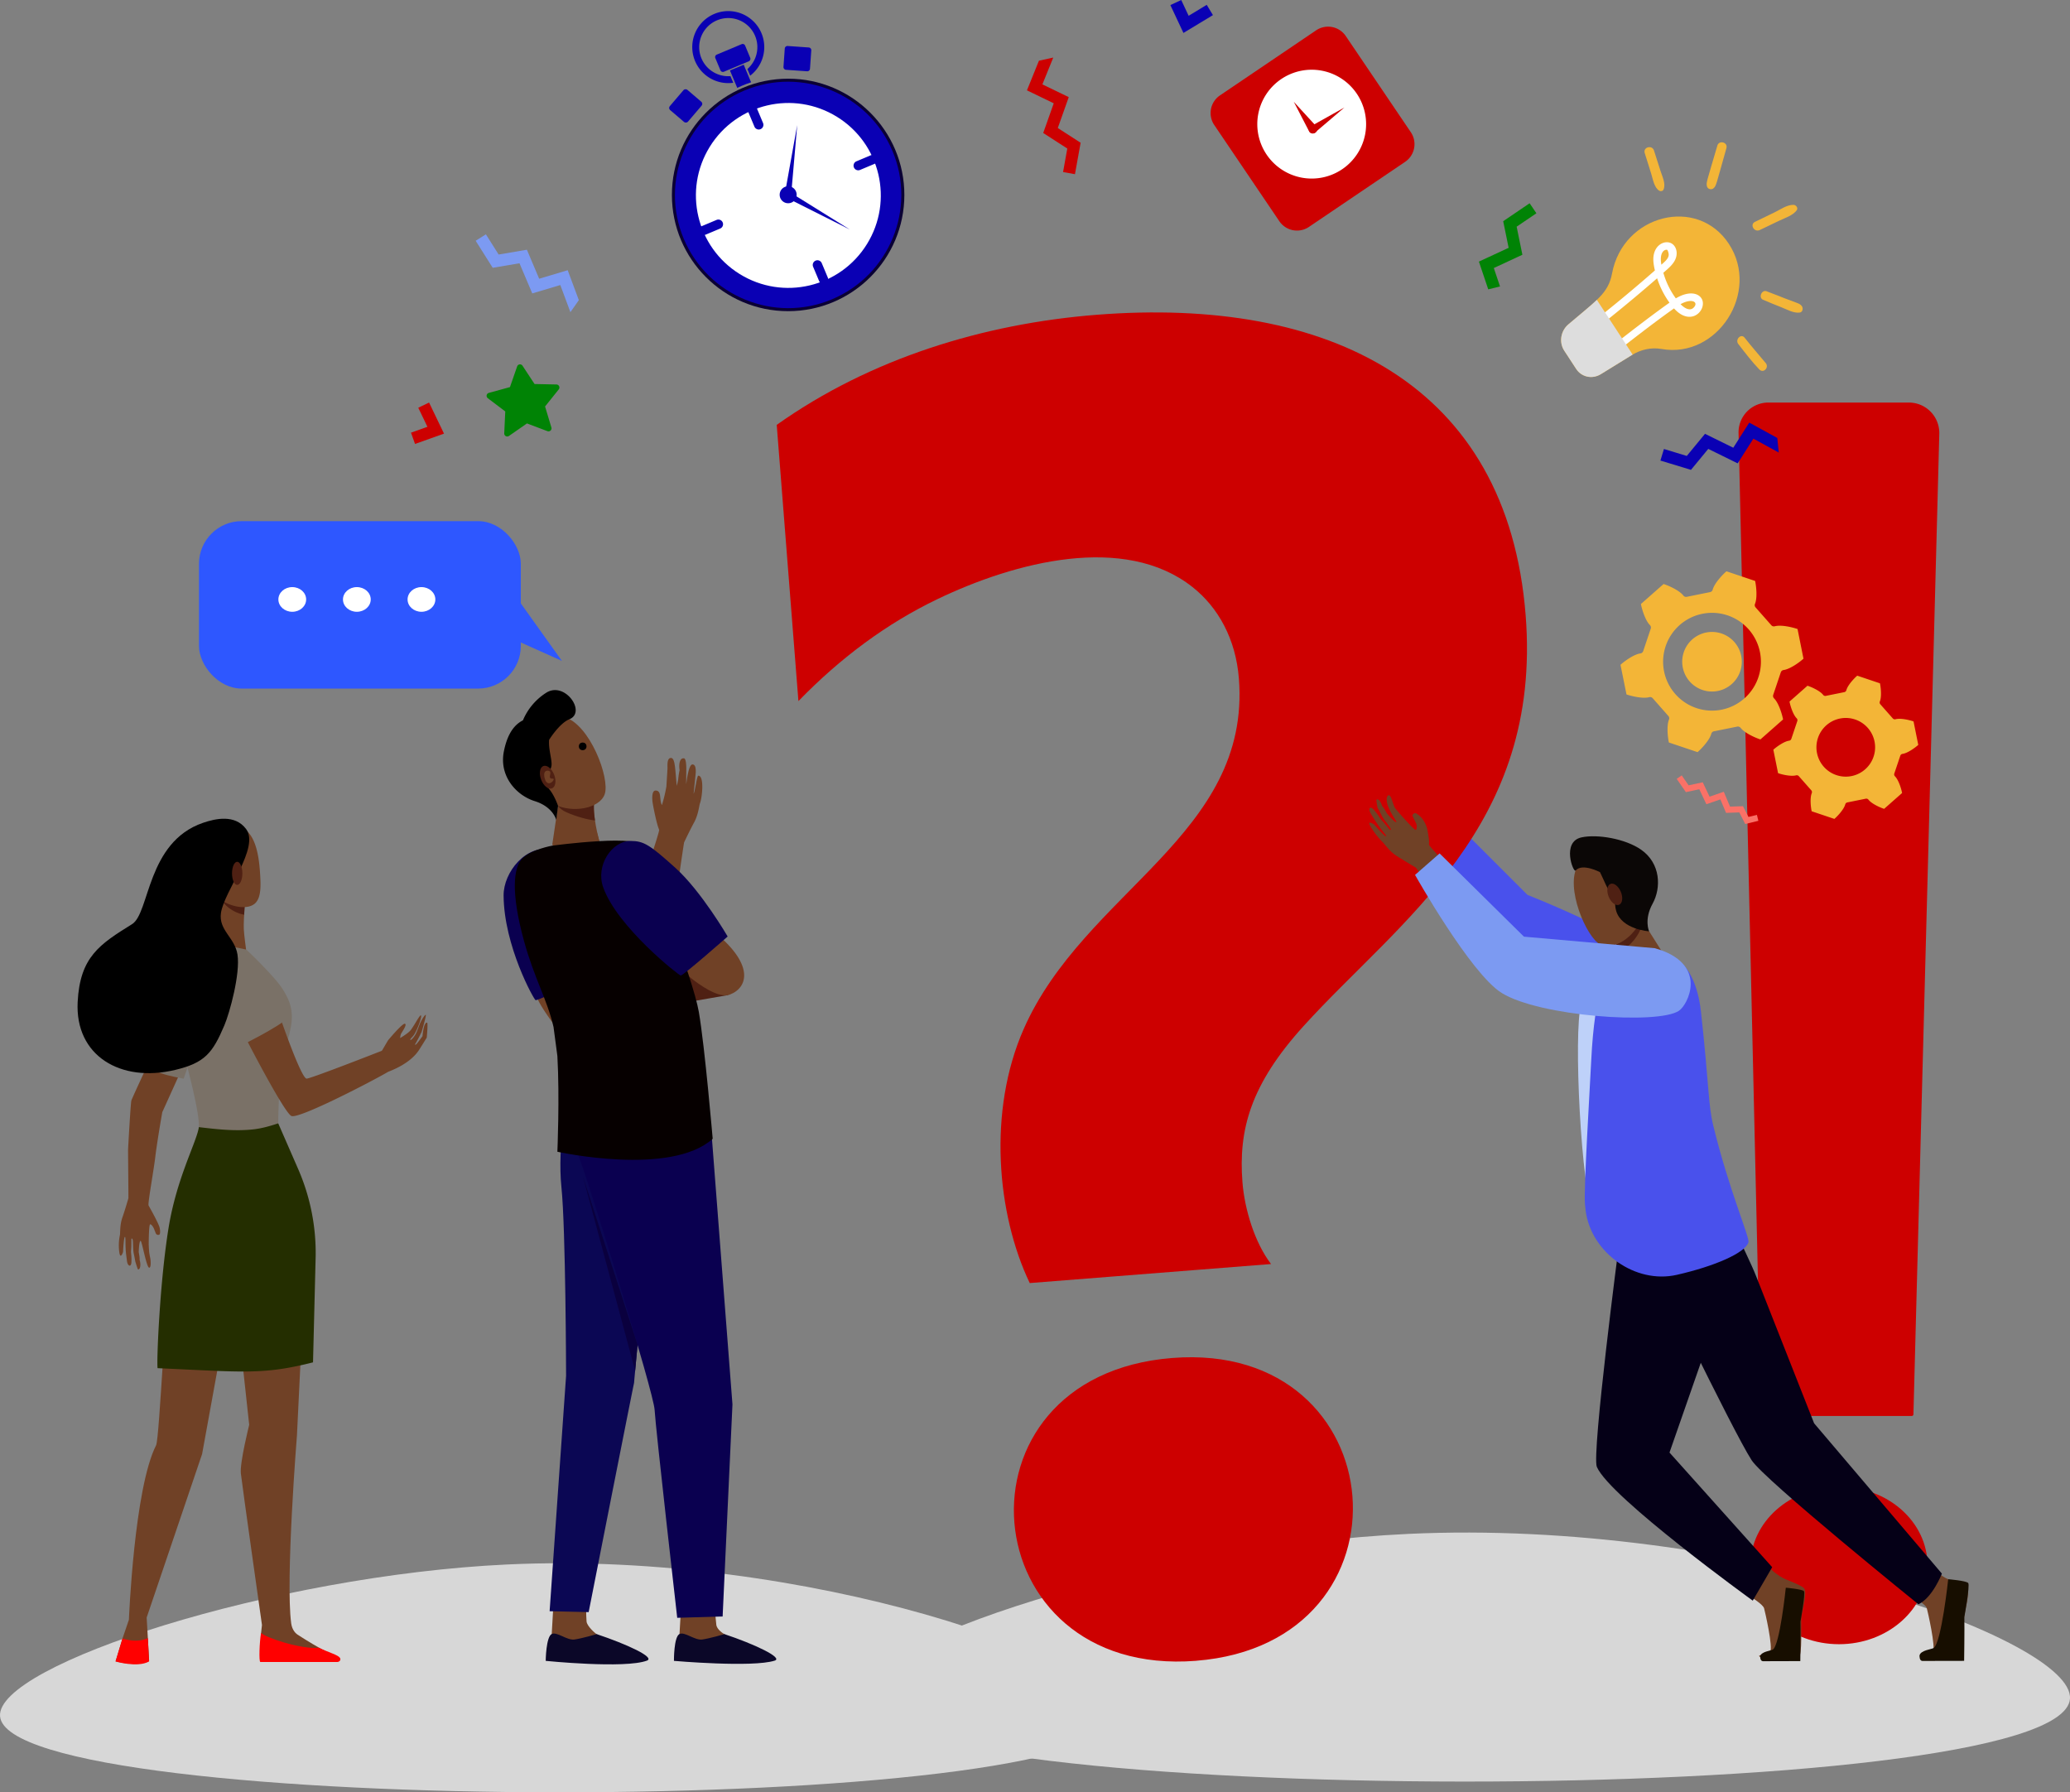 <svg xmlns="http://www.w3.org/2000/svg" viewBox="0 0 2438.86 2111.46"><rect x="0" y="0" width="2438.86" height="2111.46" fill="#808080" stroke="none"/><defs><style>.cls-1{fill:#d7d7d7;}.cls-2{fill:#cd0000;}.cls-3{fill:#704126;}.cls-4{fill:#0a0034;}.cls-5{fill:#0a00b4;}.cls-6{fill:#fff;}.cls-7{fill:#008305;}.cls-8{fill:#7c9af2;}.cls-9{fill:#fa7167;}.cls-10{fill:#f3b537;}.cls-11{fill:#ddd;}.cls-12{fill:#7a7167;}.cls-13{fill:#4f2013;}.cls-14{fill:#f7a491;}.cls-15{fill:red;}.cls-16{fill:#f47458;}.cls-17{fill:#242e00;}.cls-18{fill:#4951ec;}.cls-19{fill:#bed1f9;}.cls-20{fill:#0b0706;}.cls-21{fill:#170e00;}.cls-22{fill:#050017;}.cls-23{fill:#2e57ff;}.cls-24{fill:#0a0050;}.cls-25{fill:#0b0728;}.cls-26{fill:#0b0754;}.cls-27{fill:#060000;}.cls-28{fill:#0a003e;}</style></defs><title>faq</title><g id="Layer_1" data-name="Layer 1"><path class="cls-1" d="M1022.2,2028.29c-5.37-65.8,349.89-180.34,649.46-194.39,383.71-18,785,123.79,779.35,194.39C2440.62,2158.72,1032.75,2157.6,1022.2,2028.29Z" transform="translate(-12.2 -26.9)"/><path class="cls-2" d="M2264.62,1695H2089.05a2,2,0,0,1-2-1.93L2060.55,537.07a35.12,35.12,0,0,1,35.12-35.94h165.54A35.87,35.87,0,0,1,2297.07,538L2266.59,1693A2,2,0,0,1,2264.62,1695Z" transform="translate(-12.2 -26.9)"/><ellipse class="cls-2" cx="2166.68" cy="1844.22" rx="104.31" ry="92.75"/><path class="cls-3" d="M2076.21,1908.84s13.29,8.55,14.38,12.49,10.83,46.55,7.18,51.49-17,2.55-11.81,6.14c3.92,2.72,29.18,4.8,45.33.44,4.71-1.27,2.56-41.1,3.25-47.17,1-8.81,7.11-28.81,3.4-34-1.8-2.54-12.17-7-21.49-10.65-9.81-3.82-20.7-14.64-20.7-14.64Z" transform="translate(-12.2 -26.9)"/><circle class="cls-4" cx="928.57" cy="229.64" r="136.94"/><path class="cls-5" d="M992.33,379.55C924.5,408,846.19,375.92,817.76,308.09S821.39,162,889.22,133.53s146.13,3.63,174.56,71.45S1060.15,351.12,992.33,379.55Z" transform="translate(-12.2 -26.9)"/><circle class="cls-6" cx="941.02" cy="257.12" r="108.91" transform="translate(214.79 894.89) rotate(-58.23)"/><path class="cls-6" d="M980.7,351.81A103.24,103.24,0,1,1,1036,216.69,103.35,103.35,0,0,1,980.7,351.81Z" transform="translate(-12.2 -26.9)"/><path class="cls-5" d="M856.27,286.05l-17,7.15a5.51,5.51,0,1,0,4.26,10.16l17-7.15a5.51,5.51,0,1,0-4.25-10.16Z" transform="translate(-12.2 -26.9)"/><path class="cls-5" d="M973.2,333.92a5.51,5.51,0,0,0-3,7.21l7.15,17a5.51,5.51,0,0,0,10.16-4.25l-7.15-17.05A5.51,5.51,0,0,0,973.2,333.92Z" transform="translate(-12.2 -26.9)"/><path class="cls-5" d="M1038.12,209.84l-17,7.14a5.51,5.51,0,0,0,4.26,10.16l17.05-7.15a5.5,5.5,0,1,0-4.26-10.15Z" transform="translate(-12.2 -26.9)"/><path class="cls-5" d="M897,152.07a5.5,5.5,0,0,0-3,7.2l7.14,17a5.51,5.51,0,0,0,10.16-4.25l-7.14-17A5.51,5.51,0,0,0,897,152.07Z" transform="translate(-12.2 -26.9)"/><path class="cls-5" d="M935.29,105.7l1.52-21.62a3.23,3.23,0,0,1,3.44-3l24.8,1.74a3.23,3.23,0,0,1,3,3.44l-1.52,21.62a3.22,3.22,0,0,1-3.44,3l-24.8-1.74A3.24,3.24,0,0,1,935.29,105.7Z" transform="translate(-12.2 -26.9)"/><rect class="cls-5" x="804.49" y="137.64" width="31.3" height="28.12" rx="3.22" transform="translate(159.92 649.88) rotate(-49.5)"/><path class="cls-5" d="M865.12,111.4a3.14,3.14,0,0,1-4.11-1.68l-6-14.39a3.14,3.14,0,0,1,1.68-4.1L886,78.92a3.14,3.14,0,0,1,4.1,1.68l6,14.39a3.15,3.15,0,0,1-1.68,4.11Z" transform="translate(-12.2 -26.9)"/><path class="cls-5" d="M872.83,116.59a34.26,34.26,0,1,1,19.95-8.35l3.27,7.81a42.42,42.42,0,1,0-19.95,8.35Z" transform="translate(-12.2 -26.9)"/><path class="cls-5" d="M886.79,127.73q5.13-2.16,10.34-3.87l-8.7-20.76-16.22,6.8,8.59,20.5C882.77,129.47,884.76,128.58,886.79,127.73Z" transform="translate(-12.2 -26.9)"/><path class="cls-5" d="M950.05,252.51a10,10,0,1,1-13.15-5.38A10,10,0,0,1,950.05,252.51Z" transform="translate(-12.2 -26.9)"/><path class="cls-5" d="M951.47,174.28l-7.17,82.53a3.78,3.78,0,0,1-7.53-.65C936.8,255.83,936.16,259.47,951.47,174.28Z" transform="translate(-12.2 -26.9)"/><path class="cls-5" d="M1013.37,297.24l-74-37.18a3.78,3.78,0,1,1,3.39-6.76C943,253.45,939.87,251.52,1013.37,297.24Z" transform="translate(-12.2 -26.9)"/><path class="cls-5" d="M944.57,254.8a4.11,4.11,0,1,1-5.37-2.19A4.12,4.12,0,0,1,944.57,254.8Z" transform="translate(-12.2 -26.9)"/><path class="cls-7" d="M657.23,534.84l-24.17-9.11-21.2,14.74a3.55,3.55,0,0,1-5.57-3.08l1.2-25.79L586.91,496a3.55,3.55,0,0,1,1.21-6.25l24.9-6.83,8.49-24.39a3.55,3.55,0,0,1,6.32-.79L642,479.31l25.82.53a3.56,3.56,0,0,1,2.7,5.77l-16.13,20.16,7.46,24.72A3.54,3.54,0,0,1,657.23,534.84Z" transform="translate(-12.2 -26.9)"/><polygon class="cls-8" points="681.99 353.59 668.85 318.32 635.25 328.37 620.78 294.2 587.49 299.85 572.48 276.05 560.43 283.64 580.51 315.48 612.06 310.13 627.11 345.67 660.16 335.79 672.06 367.75 681.99 353.59"/><polygon class="cls-5" points="2093.98 515.94 2060.98 497.86 2042.14 527.45 2008.84 511.07 1987.35 537.12 1960.43 528.94 1956.29 542.57 1992.3 553.51 2012.66 528.82 2047.3 545.86 2065.83 516.76 2095.74 533.14 2093.98 515.94"/><polygon class="cls-2" points="1224.06 71.54 1209.94 106.42 1241.51 121.69 1229.11 156.67 1257.48 174.99 1252.49 202.68 1266.51 205.2 1273.19 168.17 1246.3 150.81 1259.19 114.43 1228.14 99.41 1240.94 67.8 1224.06 71.54"/><polygon class="cls-9" points="2056.19 970.75 2049.25 957.08 2033.62 957.61 2026.93 941.73 2010.46 947.43 2002.09 929.8 1986.28 933.18 1975.46 917.54 1981.38 913.45 1989.47 925.14 2006.15 921.58 2014.19 938.52 2030.94 932.72 2038.33 950.25 2053.59 949.73 2060.03 962.4 2069.98 959.96 2071.69 966.96 2056.19 970.75"/><polygon class="cls-7" points="1767.31 337.46 1760.01 315.74 1793.67 300.12 1786.91 267.04 1810.19 251.24 1802.19 239.45 1771.05 260.59 1777.46 291.94 1742.44 308.18 1753.43 340.88 1767.31 337.46"/><path class="cls-10" d="M2049.19,314.26C2086.3,371,2035.82,449.71,1969.73,438c-11.88-2.1-24.26.63-34.88,7.18l-36.55,22.53c-10.07,6.21-22.73,3.52-29.08-6.19L1855.16,440c-6.35-9.71-4.26-23.16,4.8-30.92,33.06-28.31,47.12-36.34,51.56-60.08C1924.5,279.61,2012.06,257.53,2049.19,314.26Z" transform="translate(-12.2 -26.9)"/><path class="cls-1" d="M12.26,2048.76c-4.94-60.53,321.87-165.9,597.44-178.82,353-16.55,722.11,113.88,716.94,178.82C1317.09,2168.74,22,2167.71,12.26,2048.76Z" transform="translate(-12.2 -26.9)"/><path class="cls-6" d="M1962,345.47a69.67,69.67,0,0,1-1.73-10c-1.69-19.83,13.64-26.68,21.71-21.57,5.18,3.27,7.27,10.87,4.3,18.06-2.67,6.47-8.46,11.14-14.33,16.27a95.65,95.65,0,0,0,14.7,30.19c18.07-10.89,31-4.93,31.83,4.92.54,6.33-3.52,12.85-9.65,15.52-3.65,1.59-13.12,3.78-24.32-8.62-30.51,21.51-70.32,53.31-70.45,53.41l-5-7c.12-.09,39.71-31.68,70.11-53.17a103.94,103.94,0,0,1-14.56-28.75c-34.77,30.35-65.41,54.35-66.48,55.22l-5-7.05C1895.28,401.07,1925,378,1962,345.47Zm14.66-24.16c-2.69-1-9.85,1.94-7,17.41C1977.76,331.65,1980.21,328.56,1976.68,321.31Zm15.56,63.92c4.44,4.62,11.16,8.79,15.68,3.8C2013.71,382.63,2005.43,377.83,1992.24,385.23Z" transform="translate(-12.2 -26.9)"/><path class="cls-11" d="M1935.78,444.65c-.31.19-.63.34-.93.53l-36.55,22.53c-10.07,6.21-22.73,3.52-29.08-6.19L1855.16,440c-6.35-9.71-4.26-23.16,4.8-30.92,14.7-12.59,25.64-21.17,33.66-28.9Z" transform="translate(-12.2 -26.9)"/><path class="cls-3" d="M189.46,1510.31s-1.18-5.8-1.43-7.76c-.29-2.3-.61-9.26-.61-9.26s0-24.28,1.78-24.14,4.13,4.31,4.65,5.81,1.29,3.2,1.81,4.7a3.09,3.09,0,0,0,4,1.82c1.91-.52,1.11-7,.39-9.12-2.24-6.75-11.87-23.59-12.81-25.42-1.12-2.16,6.63-44.28,8.13-58.92h0c3.18-23.9,7.64-48.3,8-50.83l42.55-94-28.4-29S168.82,1317.85,167,1323.31c-.88,2.61-4,58.55-3.93,58.56.22,27.64.48,52,.4,56.68,0,0-4,13.94-7.09,22.66s-2.4,18-2.89,20.56a59.56,59.56,0,0,0-.75,20.21c1.28,9.51,4.45-.14,4.45-.14s.82-18.07,2.24-17.78c1.1.22.07,10.07,1.37,20.61.34,2.71.68,5.38,1,7.83.88,6.43,5.11,7.69,5.27.8a64.52,64.52,0,0,0-.35-9.36c-.44-3.11.16-6.12.19-8.79.06-5.31,0-9.19.25-9.07s1-.9,1.49,2c.54,3.44.05,11,1.23,16,.67,2.83,1.71,8.84,1.71,8.84s2.76,9.55,3.34,9.52c3.16-.13,3.15-7.55,1.73-11.27.33-2.85-1-9.14-1-9.14s.31-13.33,2.2-13.33c1.57,0,7,32,10.2,31.62C190.67,1520,189.46,1510.31,189.46,1510.31Z" transform="translate(-12.2 -26.9)"/><path class="cls-12" d="M228.61,1297.62s-17.65-3-27-6.54c-12.49-4.65-20.71-8.72-20.71-8.72s13.71-58.69,30.82-94.32c7.07-14.73,14.23-21.84,24.2-23.54.06,0,21,13.8,20.19,47.08C255.9,1219.39,228.61,1297.62,228.61,1297.62Z" transform="translate(-12.2 -26.9)"/><path class="cls-3" d="M282.91,1494.85l22.89,210.56s-11.18,44.53-9.84,57.18,24.88,178.61,24.88,178.61l-1,9.31,0,27.49h87.34s-18.54-8.55-44.47-25.45c-1.92-1.24-6.33-5.23-7.41-13.17-6.92-51.15,6.78-221.77,6.78-221.77l10.79-222.08Z" transform="translate(-12.2 -26.9)"/><path class="cls-3" d="M212.73,1539.14c-4.93,1.28-12.53,182.34-16.61,190.36-25.9,50.87-32.05,205.54-32.05,205.54l-7.52,22-8.06,27s25.86,7.08,39.42-.62l-1.51-26.63L185,1932.47l65.33-192.69,35.75-196.55Z" transform="translate(-12.2 -26.9)"/><path class="cls-12" d="M342.66,1188.42c-10.53-14.83-54-57.79-58.85-57.7-14.08.26-60.3.27-69.34,5l.06,10.11a544.2,544.2,0,0,0,17.39,134.05c7.93,30.52,15.44,63.1,14.52,74.8l.22.22c26.74,26.58,68.92,24.49,93.38-4.63h0s-.11-32.43,3.66-62C349.6,1241.91,368.84,1225.25,342.66,1188.42Z" transform="translate(-12.2 -26.9)"/><path class="cls-3" d="M269.64,1084.69s1.22,30.17-1.41,41.61-6.14,12.3,16.45,15.78c8.88,1.37,17.44,3.41,17.44,3.41s-2.32-16.8-2.67-23.89c-.58-11.68,2.61-47.74,2.61-47.74Z" transform="translate(-12.2 -26.9)"/><path class="cls-13" d="M286.85,1099.7a39.58,39.58,0,0,0,13,4.75c.77-14.25,2.21-30.59,2.21-30.59l-30.93,10.33A41.18,41.18,0,0,0,286.85,1099.7Z" transform="translate(-12.2 -26.9)"/><path class="cls-3" d="M276.82,1000.19a39.55,39.55,0,0,0-20,18.78c-7.13,14.22-9.79,54.19,18.3,69.83,13.91,7.74,29.95,9.21,37.5,2.4,7.71-7,6.77-22.38,6-35.21C317.05,1030.58,311.46,992.11,276.82,1000.19Z" transform="translate(-12.2 -26.9)"/><path class="cls-14" d="M256.11,1050.37c1.6,6.67-.53,13.11-4.75,14.39s-8.93-3.11-10.53-9.78.53-13.12,4.76-14.39S254.52,1043.7,256.11,1050.37Z" transform="translate(-12.2 -26.9)"/><path class="cls-15" d="M186.4,1956.71c-11.93,5.47-24.69,2.1-29.86.35l-8.28,27.11s26,7.71,39.6,0Z" transform="translate(-12.2 -26.9)"/><path class="cls-16" d="M197.73,1646.67s0,0,0,0Z" transform="translate(-12.2 -26.9)"/><path class="cls-15" d="M318.92,1984.82h90.79c3.36-.31,4.18-3.13,3-4.88-2.39-3.58-13-6.21-24.89-11.92-20.88,2.26-64.7-12.58-68-17.57C317.93,1960.44,317.05,1984.4,318.92,1984.82Z" transform="translate(-12.2 -26.9)"/><path class="cls-3" d="M501.28,1257c1.76-2.44,7.65-14.4,7.65-14.4s6.1-20.49,4.84-20.22c-.76.16-3.27,3.06-6.25,9.26-1.82,3.79-3.81,10.42-5.7,13.7-3.3,5.75-7,8.15-6.08,5.93.66-1.62,2.93-3,4.92-6.4,4.85-8.38,9.14-22.09,7.28-21.82-1.65.25-6.34,9.7-11.53,17-2.27,3.21-8.7,7.22-12.74,9.76a17.2,17.2,0,0,1,.82-4.49c.51-1.61,7.72-11.17,4.9-12.38s-20,19.51-20,19.51l-7.05,12-.63.46h0s-85.63,33.58-88.5,32.67c-6.74-2.14-29.75-68.84-29.75-68.84l-47.91,8.64c-.69-.37,50.37,99.28,59.89,104.17,8.36,4.29,97.37-42.08,114.09-52,23-8.86,32-19.4,35.75-24.79,2-2.91,9.72-15.51,9.72-15.51s1.66-17.47.4-17.62c-4.22-.52-5.39,15.94-5.39,15.94s-5.71,7.77-6.7,8.79C500.84,1259,501.28,1257,501.28,1257Z" transform="translate(-12.2 -26.9)"/><path class="cls-12" d="M264.63,1170.7c-6.54,27.71,28.34,89.5,28.34,89.5s49.68-24.13,58.41-34.53c0,0-34.27-56.55-36.39-60.25-4.59-8-20.69-24.47-31.53-21.44C276.55,1145.91,264.63,1170.7,264.63,1170.7Z" transform="translate(-12.2 -26.9)"/><path d="M272.53,1102.36c3.71-25.42,45.88-77.23,29.59-98.87C289,986,266,991.21,251.33,996.25c-66.38,22.83-62.57,106.29-83.53,119.34-38,23.66-61.36,38.39-64.1,91.7-3.25,63.22,50.45,95.52,115,80,34.72-8.31,43.92-19.67,57.84-52.46,6.28-14.78,18.94-60.88,15.47-83.41C288.93,1131.3,269.54,1122.84,272.53,1102.36Z" transform="translate(-12.2 -26.9)"/><path class="cls-13" d="M297.76,1055.76c0,7.53-2.73,13.63-6.1,13.63s-6.1-6.1-6.1-13.63,2.73-13.63,6.1-13.63S297.76,1048.24,297.76,1055.76Z" transform="translate(-12.2 -26.9)"/><path class="cls-17" d="M381,1631.82l3.11-124.92a247.18,247.18,0,0,0-20.46-102.45L340,1350.27c-9.55,3.13-18.55,5.79-28.59,7-21.83,2.52-43.3,0-65-2.54a18.84,18.84,0,0,1-.3,2.21c-3.94,18.39-25.88,59.41-35.13,115.47-10.49,63.63-14.42,158.81-13.1,166.27C298.23,1643.19,322.15,1646.81,381,1631.82Z" transform="translate(-12.2 -26.9)"/><path class="cls-18" d="M1736.36,1005.62l75.56,75.56s143.9,56.28,160,90.85-14.47,33-48.23,28.13-129.43-64.31-129.43-64.31l-87.63-101.29Z" transform="translate(-12.2 -26.9)"/><path class="cls-19" d="M1957.54,1156.87l-18.69-6.63-36.18,16.88s-18.69,12.66-27.73,44,0,218.86,15.07,249S1957.54,1156.87,1957.54,1156.87Z" transform="translate(-12.2 -26.9)"/><path class="cls-3" d="M2267.94,1908.84s13.29,8.55,14.38,12.49,10.83,46.55,7.19,51.49-17,2.55-11.82,6.14c3.92,2.72,29.18,4.8,45.33.44,4.71-1.27,2.56-41.1,3.25-47.17,1-8.81,7.11-28.81,3.41-34-1.81-2.54-12.18-7-21.5-10.65-9.81-3.82-20.7-14.64-20.7-14.64Z" transform="translate(-12.2 -26.9)"/><path class="cls-3" d="M1908.93,1214.13s.08,0,.13,0c18.18-2,63.93-61.94,63.93-61.94l-.1-.17-28.23-44.7s-41.57,7.57-33.43,20.23,12.69,43,12.69,43c-.14.35-.32.77-.57,1.27C1920.49,1178.05,1911.18,1196.42,1908.93,1214.13Z" transform="translate(-12.2 -26.9)"/><path class="cls-13" d="M1911.23,1127.55c-8.13-12.65,33.45-20.22,33.45-20.22l2.35,3.72a24.45,24.45,0,0,1-1.17,8.48c-4.49,12.68-15.3,23.83-26.5,29.2C1917.29,1140.9,1914.56,1132.73,1911.23,1127.55Z" transform="translate(-12.2 -26.9)"/><path class="cls-3" d="M1921.2,1036.64c.89-.85,32.42,51,24.85,72.36s-33,38.39-48.17,30.77c-16.73-8.43-42-67.91-26.78-93.13S1921.2,1036.64,1921.2,1036.64Z" transform="translate(-12.2 -26.9)"/><path class="cls-20" d="M1875.54,1013.37c18.56-4,51.7,1.49,70.37,14.62,22.94,16.15,23.7,44.79,13.36,63.53s-4.11,32.52-4.11,32.52-32.25-2-38.79-24c-2.74-9.21.67-15.45-5.53-20.65-4.77-4-8.78-15.64-13.51-25,0,0-20.81-11.06-28.73-2C1865.89,1055.58,1851.73,1018.49,1875.54,1013.37Z" transform="translate(-12.2 -26.9)"/><path class="cls-13" d="M1907.6,1083.44c2.82,6.77,8.3,10.94,12.24,9.3s4.84-8.46,2-15.24-8.3-10.93-12.24-9.29S1904.78,1076.67,1907.6,1083.44Z" transform="translate(-12.2 -26.9)"/><path class="cls-21" d="M2307.56,1887.31s-8.06,75.5-17.24,81.08c-2.44,1.49-15.36,2.59-16.55,8.76,0,.16-.4,6.53,3.62,6.43l48.94-.1s.56-37.16.25-51.72c0,0,6.77-37.16,4.56-39.94S2307.56,1887.31,2307.56,1887.31Z" transform="translate(-12.2 -26.9)"/><path class="cls-2" d="M1225.42,1538.42c-38.89-81.37-49.58-202.79-7.19-299.1,71.46-162.56,268.1-228.9,253.62-413.13-3.64-46.41-24.29-83.74-54.7-107.75-80-63.19-208.8-29.75-300.71,14.38q-88.07,42.31-163.54,120L927.33,527.41c110.33-78.29,243.82-119.22,377.06-129.69,273-21.46,483.87,80.95,505.33,354,19.57,249.08-148.75,359.42-261.67,483.94-62.67,69.11-76.83,122.36-72,184,2.51,31.88,14.47,71.25,33.69,96.34Zm196,445c-265.39,20.86-296.12-335.68-28-356.75C1657.51,1605.88,1685.84,1962.61,1421.46,1983.38Z" transform="translate(-12.2 -26.9)"/><path class="cls-22" d="M1919,1416.65l.71,75.85s-32.4,247.75-26.12,262.47c15.31,35.91,183.69,157.57,183.69,157.57l22.91-39.39-121-135.06,45.83-131.44c12.82-30.53,40.09-89.53,39.4-122.64-.6-28.37-56.84-94.16-56.84-94.16Z" transform="translate(-12.2 -26.9)"/><path class="cls-22" d="M2027.3,1417.59s44.8,89,54,112.83l68.27,173.2,150.55,177.1s-11,28.46-27.69,36.09c0,0-181.52-146.57-196.45-169.66-22.76-35.19-126.39-250.78-126.39-250.78l-19.27-41.46Z" transform="translate(-12.2 -26.9)"/><path class="cls-3" d="M1695.9,1022.07c-.49-2.25,1.33-.48-2.05-18.06a33,33,0,0,0-6.49-13.27,30.86,30.86,0,0,0-6-5.27c-3-1.81-5.42,1.15-4.81,2.82s3.74,7.44,4.35,9.11.88,5.77-.51,7.14-23.36-23.85-24.73-26c-1.16-1.88-3.76-10.08-3.76-10.08s-1.92-6-4.26-4.44c-1.53,1-3.21,5.9,1.19,15.59,3.85,8.45,9.18,15.21,8.58,15.7-1.58,1.31-11.13-10.12-11.13-10.12s-3.33-6.37-5.59-8.64c-1.42-4.23-4-9.49-6.72-7.43-.5.38,1.3,9.4,1.3,9.4s3.33,6,4.75,8.9c2.5,5.18,8.2,11.46,10.16,14.84,1.62,2.8,0,2.15-.09,2.48s-2.56-2.88-6.31-7.48c-1.89-2.32-4.49-4.53-6.29-7.55a76.39,76.39,0,0,0-6.23-8.42c-5-5.9-7.58-1.89-3.81,4.33,1.43,2.37,3,4.94,4.62,7.54,6.27,10.1,14,18,13.24,18.94-1,1.23-14.26-14-14.26-14s-9.36-6.25-3.79,2.94a93.69,93.69,0,0,0,13.78,17.75c2.21,1.92,8.09,11,16.72,16.46s22.64,13.79,22.64,13.79c1.6,1.94,5.7,8.25,11.37,17.17l20.94-25.19C1705.32,1033.32,1696.24,1023.63,1695.9,1022.07Z" transform="translate(-12.2 -26.9)"/><path class="cls-18" d="M1987.79,1528.74c44.61-10.13,80.71-25.89,84.41-38.34,1.68-5.63-23.2-62.22-41.51-137.78-6-24.67-4.9-47.85-14.47-134.25-2-18.33-9.62-56.75-38-66.66-10-3.47-15.53-3-15.53-3-.24,0-36.12.28-52.53,9.39-4.05,5.5-19.15,35.58-23.17,117.57-1.75,35.81-8.9,150.75-7.43,169.43q.33,4.15.83,8C1886.81,1502.74,1939,1539.82,1987.79,1528.74Z" transform="translate(-12.2 -26.9)"/><path class="cls-8" d="M1679.39,1057.59l28.94-25.33,99.38,98.08s153.85,13.49,154.25,13.6l6.17,1.93c55.81,19.27,32.83,64.82,22.08,71.86-25,16.42-164.16,6.58-208.73-21.07C1744.79,1173.9,1679.39,1057.59,1679.39,1057.59Z" transform="translate(-12.2 -26.9)"/><path class="cls-2" d="M1667.69,217.57l-113.3,76.64a25.14,25.14,0,0,1-34.91-6.74l-76.64-113.29a25.14,25.14,0,0,1,6.73-34.91l113.29-76.64a25.15,25.15,0,0,1,34.92,6.73l76.64,113.29A25.15,25.15,0,0,1,1667.69,217.57Z" transform="translate(-12.2 -26.9)"/><path class="cls-6" d="M1610.73,137.23a64.1,64.1,0,1,1-89-17.17A64.09,64.09,0,0,1,1610.73,137.23Z" transform="translate(-12.2 -26.9)"/><path class="cls-2" d="M1536.52,146.81l26.3,28.68a5.16,5.16,0,1,1-7.6,7,5.45,5.45,0,0,1-.78-1.11Z" transform="translate(-12.2 -26.9)"/><path class="cls-2" d="M1556.54,175.71l39.67-22.21L1561.61,183a4.45,4.45,0,1,1-5.78-6.78A4.73,4.73,0,0,1,1556.54,175.71Z" transform="translate(-12.2 -26.9)"/><rect class="cls-23" x="234.44" y="613.93" width="379.2" height="197.25" rx="50.27"/><polygon class="cls-23" points="568.64 736.72 662.03 778.58 599.5 691.05 568.64 736.72"/><path class="cls-6" d="M372.9,733.08c0,8-7.32,14.54-16.35,14.54s-16.36-6.51-16.36-14.54,7.32-14.54,16.36-14.54S372.9,725.05,372.9,733.08Z" transform="translate(-12.2 -26.9)"/><path class="cls-6" d="M449,733.08c0,8-7.32,14.54-16.36,14.54s-16.35-6.51-16.35-14.54,7.32-14.54,16.35-14.54S449,725.05,449,733.08Z" transform="translate(-12.2 -26.9)"/><path class="cls-6" d="M525.12,733.08c0,8-7.33,14.54-16.36,14.54s-16.36-6.51-16.36-14.54,7.33-14.54,16.36-14.54S525.12,725.05,525.12,733.08Z" transform="translate(-12.2 -26.9)"/><polygon class="cls-5" points="1394.32 38.81 1378.93 6 1391.71 0 1400.44 18.6 1421.76 5.71 1429.07 17.8 1394.32 38.81"/><polygon class="cls-2" points="523.12 510.83 488.98 523 484.23 509.7 503.59 502.8 492.8 480.34 505.53 474.22 523.12 510.83"/><path class="cls-10" d="M1950,207.19q3.81,12.13,7.61,24.25c2,6.33,3.46,16.6,9.63,20.19,1.53.89,4.06.48,4.85-1.28,3.06-6.73-1.34-15.36-3.44-21.95q-3.87-12.1-7.75-24.21c-2.2-6.9-13.08-4-10.9,3Z" transform="translate(-12.2 -26.9)"/><path class="cls-10" d="M2035.57,198.44c-13.1,44.69-13.23,43.35-12.26,47.91.76,3.56,5.61,4.61,8,2.12,3.06-3.16,2.29-2.23,14.94-47.08,2-6.89-8.7-9.81-10.71-2.95Z" transform="translate(-12.2 -26.9)"/><path class="cls-21" d="M2116.22,1897.31s-7,67.89-15.3,72.9c-2.19,1.33-13.79,2.33-14.86,7.87,0,.14-.27,5.69,3.25,5.82l44-.13s.46-33.38.18-46.46c0,0,6.08-33.38,4.1-35.88S2116.22,1897.31,2116.22,1897.31Z" transform="translate(-12.2 -26.9)"/><path class="cls-10" d="M2085.51,297.91l23.14-11.1c6.86-3.29,15.71-5.91,20.41-12.15,2.06-2.74-.78-6.35-3.7-6.44-7.62-.22-15.74,5.62-22.4,8.85l-23.09,11.2c-6.47,3.14-.81,12.73,5.64,9.64Z" transform="translate(-12.2 -26.9)"/><path class="cls-10" d="M2060.24,432.16c7.91,10.21,15.84,20.66,24.8,30,4.83,5,11.84-2.35,7.53-7.53-8.32-10-16.85-19.69-24.88-29.92-4.19-5.35-11.55,2.17-7.45,7.46Z" transform="translate(-12.2 -26.9)"/><path class="cls-10" d="M2089.35,380c7.14,3.13,14.37,6,21.64,8.88,6.63,2.6,14.5,7.24,21.68,6.22,3.81-.54,4.25-5.63,2.11-8-2.69-2.95-4.13-2.72-19.9-8.8-7.12-2.74-14.18-5.62-21.32-8.29-5.74-2.15-9.89,7.49-4.21,10Z" transform="translate(-12.2 -26.9)"/><path class="cls-3" d="M643.7,1198.21a33.37,33.37,0,0,0,3.15,8.17C656,1224,677,1249.24,677,1249.24L693.36,1210s-2.66-12.32-7.28-29.93C670.32,1184.47,655.31,1187,643.7,1198.21Z" transform="translate(-12.2 -26.9)"/><path class="cls-24" d="M737.25,1164.18s-91,41.83-94,41c-1.9-.52-37.33-63.82-37.71-123.34-.18-27.5,26.58-60.57,56.43-54,15,3.29,14.79,7.75,37,42.23S737.25,1164.18,737.25,1164.18Z" transform="translate(-12.2 -26.9)"/><path class="cls-3" d="M814.94,1914.09s-2.16,38.14-2.17,38.22c-.8,4.84-3.92,16.81-3.92,21.21,0,16.54,73.59-14,57.1-21.37-1.5-.66-9.32-5.68-9.81-11.31-.76-8.67-2.67-26.22-2.67-26.22Z" transform="translate(-12.2 -26.9)"/><path class="cls-25" d="M865.76,1952s-17.27,5.06-26.12,6.33-20.52-9.39-26.78-6.51c-6.89,3.17-6.62,31.67-6.62,31.67s92.66,8.11,118.71-.28C935.27,1979.87,901.09,1963.78,865.76,1952Z" transform="translate(-12.2 -26.9)"/><path class="cls-3" d="M664.4,1914.09s-2.16,38.14-2.18,38.22c-.79,4.84-3.92,16.81-3.92,21.21,0,16.54,73.6-14,57.1-21.37-1.49-.66-11.63-9.43-12.12-15.06-.76-8.67-.36-22.47-.36-22.47Z" transform="translate(-12.2 -26.9)"/><path class="cls-25" d="M715.22,1952s-17.28,5.06-26.13,6.33-20.51-9.39-26.77-6.51c-6.89,3.17-7.17,31.67-7.17,31.67s93.08,9.46,119.26-.28C784.57,1979.42,750.54,1963.78,715.22,1952Z" transform="translate(-12.2 -26.9)"/><path class="cls-3" d="M686.89,1219.35l64.81-96.9c.27-.85.86-2.59,1.76-5.24,3.27-9.61,10.06-29.62,16-49.53l.06-.21c1.86-7,5.8-19.09,9.61-30.84,4.24-13.05,9.5-29.24,9.68-32-.16-.48-.47-1.32-.87-2.45-2.38-6.58-5.59-22.26-6.73-29.08-.72-4.34-1.45-14.89,3.39-14.89,7.6,0,4,10.54,7.48,17.12a174.35,174.35,0,0,0,5.27-22l1.27-20.6c.25-1.56-1.3-12.92,4-12.92h.26c4.79.37,4.68,12.45,6.67,32.89.63-2.35,1.26-5.19,1.74-7.79a78.56,78.56,0,0,1,1.62-10.79c-1-5.69-.41-14.67,5.28-13.83,2.85.43,2.61,13,2.61,13,0,1.72-.2,15-.11,17.59.58-4.44,2.86-23.41,7.32-23.41,3.7,0,4,5.11,3.92,9.15-.05,2.39-2.37,22.93-2.5,25.32,1.74-3.12,3.8-21.22,5.53-21.22,7.21,0,4.6,25.74,1.95,32.45a33,33,0,0,0-.82,3.59c-.9,4.59-2.4,12.27-6.18,19.16-4.52,8.27-10.77,21.4-11.72,23.42-.7,4.1-2.87,18.86-5.6,37.43-1.16,7.94-2.44,16.66-3.78,25.68h-.07c-.24,2-1.59,8.16-6.72,31.46-7,31.87-7.74,33.25-8,33.84-3.05,5.76-72.93,107-75.91,111.35l-1.75,2.54Z" transform="translate(-12.2 -26.9)"/><path class="cls-3" d="M807.44,993.34S802.18,979,792.81,979a10.18,10.18,0,0,1,9.72,1.78C807,984.53,807.44,993.34,807.44,993.34Z" transform="translate(-12.2 -26.9)"/><path class="cls-3" d="M671.23,965.6l-8.35,56.32s31.79,27.24,50.33,21.5c15.55-4.83,4.88-26.52,4.88-26.52s-8.28-30.07-5.74-45.82S671.23,965.6,671.23,965.6Z" transform="translate(-12.2 -26.9)"/><path class="cls-13" d="M677.22,982.63c8,4,23.72,9.49,36,10.82-1.17-7.88-1.84-16.22-.85-22.37,1.17-7.28-7.5-9-17.17-8.75-12.67,1.16-23.95,3.27-23.95,3.27l-1.61,10.82A26.33,26.33,0,0,0,677.22,982.63Z" transform="translate(-12.2 -26.9)"/><path class="cls-3" d="M631.1,900.64c-1.31,0,12.57,62.92,34,73.74s53.51,5.18,59.52-11.76c6.65-18.74-17.6-82.93-47.81-91.08S631.1,900.64,631.1,900.64Z" transform="translate(-12.2 -26.9)"/><path d="M656,842.84a71,71,0,0,0-27.68,32.64c-8,4.08-17.8,12.9-22.47,36.67-5.76,29.22,14.69,51.75,36.37,58.52s25.34,22.09,25.34,22.09l2.14-16.48s-4.82-14.34-12.07-21.52S661,937.12,662,928.58c.73-6.57-3.81-19.33-2.83-30.11,0,0,12-19.48,23.92-24.29C703.29,866,678,829.29,656,842.84Z" transform="translate(-12.2 -26.9)"/><path class="cls-13" d="M665.09,939.54c2.81,7.26,1.66,14.48-2.56,16.11s-9.93-2.93-12.73-10.2-1.66-14.48,2.56-16.11S662.28,932.27,665.09,939.54Z" transform="translate(-12.2 -26.9)"/><path class="cls-13" d="M745.1,1220.91l125-21.76s-14.22-38.22-19.31-38.22-94.53,41.68-94.53,41.68l-7.12,15.25Z" transform="translate(-12.2 -26.9)"/><path class="cls-26" d="M681.06,1312.39s-12.47,64.35-7.39,113.14,5.48,222.12,5.48,222.12L659.76,1925l46,1.07s54.57-277.19,53.55-270.07,18.3-195.17,18.3-195.17l-65.06-154.51Z" transform="translate(-12.2 -26.9)"/><path class="cls-24" d="M693.26,1309.34s-8.14,57.94,2,83.36,87.19,274.75,88.2,295.08,26.63,245,26.63,245l53.51-1.6,11.58-249.83-24.24-314L827.43,1288Z" transform="translate(-12.2 -26.9)"/><path class="cls-3" d="M662.88,1021.92s13.2,9.24,25.51,8.17,29.7-13.19,29.7-13.19l-2.41-8.75s-31.84-4.95-32.65-4.42S662.88,1021.92,662.88,1021.92Z" transform="translate(-12.2 -26.9)"/><path class="cls-3" d="M803.52,1159.05s47.29,47.63,68.64,39.5,30.18-35.93-21.9-76.6C803.64,1085.55,803.52,1159.05,803.52,1159.05Z" transform="translate(-12.2 -26.9)"/><path class="cls-27" d="M835.57,1219.06c-7-40.79-57.94-167.72-62-191.1-2-11.37-29.44-11.62-55.6-10.14-27.63,1.57-55.08,5.3-55.08,5.3s-24.46,4.29-35.22,15.05-13.62,40.52,1.85,97c12.21,44.6,27.35,69.09,34.84,101.58,1.52,10.9,2.82,21.65,4.54,34.21,2.76,48.58,0,112.75,0,112.75s133.16,29.48,183-15.25C851.83,1368.48,842.76,1260.85,835.57,1219.06Z" transform="translate(-12.2 -26.9)"/><path class="cls-24" d="M869.52,1130.15s-52.25,46-55.3,46c-2,0-74.56-57-91.32-103.82-9.26-25.89,10.17-54.85,32.36-54.75,15.39.07,22.23,4.3,52.72,31.74S869.52,1130.15,869.52,1130.15Z" transform="translate(-12.2 -26.9)"/><circle cx="686.51" cy="879.25" r="4.52"/><polygon class="cls-28" points="686.81 1386.08 748.33 1614.88 751.18 1584.23 686.81 1386.08"/><path class="cls-3" d="M655.22,935.31c-2.67,1.59-1.74,6.33-1.52,7.41s1.25,6.35,4.75,6.85c3.31.47,6.66-3.69,6.08-5-.42-.92-2.76.2-4-1.14-1.69-1.83,1.29-5.53-.38-7.6C659.12,934.59,656.69,934.43,655.22,935.31Z" transform="translate(-12.2 -26.9)"/><path class="cls-10" d="M1959.39,849.43a4,4,0,0,0-4.07-1.22c-7.23,2-20.33-1-26.81-3.23l-7.06-34.93c5.1-4.6,16-12.37,23.47-13.38a4,4,0,0,0,3.27-2.7l8.93-26.55a4,4,0,0,0-1-4.13c-5.31-5.29-9.33-18.1-10.61-24.84l26.72-23.57c6.53,2.11,18.74,7.7,23.32,13.63a4,4,0,0,0,4,1.48l27.46-5.55a4,4,0,0,0,3.08-2.9c1.93-7.25,11-17.14,16.21-21.61l33.78,11.35c1.44,6.71,2.7,20.08-.15,27a4,4,0,0,0,.71,4.19l18.53,21a4,4,0,0,0,4.06,1.22c7.24-2,20.34,1,26.82,3.23l7,34.93c-5.09,4.61-16,12.38-23.46,13.38a4,4,0,0,0-3.27,2.71l-8.93,26.55a4,4,0,0,0,1,4.13c5.32,5.28,9.34,18.09,10.62,24.83L2086.3,898c-6.53-2.11-18.73-7.7-23.32-13.63a4,4,0,0,0-4-1.48l-27.46,5.54a4,4,0,0,0-3.09,2.91c-1.92,7.24-11,17.13-16.2,21.61l-33.78-11.36c-1.44-6.71-2.7-20.07.14-27a4,4,0,0,0-.7-4.18Zm76.84-8.57a35.1,35.1,0,1,0-41.36-27.46A35.1,35.1,0,0,0,2036.23,840.86Zm4.45,22.07a57.61,57.61,0,1,0-67.87-45.07A57.62,57.62,0,0,0,2040.68,862.93Z" transform="translate(-12.2 -26.9)"/><path class="cls-10" d="M2186.27,974.49a3.2,3.2,0,0,1,2.45-2.3l21.74-4.39a3.19,3.19,0,0,1,3.14,1.17c3.63,4.7,13.3,9.13,18.47,10.8l21.16-18.67c-1-5.34-4.2-15.48-8.4-19.67a3.19,3.19,0,0,1-.78-3.27l7.07-21a3.18,3.18,0,0,1,2.59-2.14c5.88-.79,14.55-7,18.58-10.59l-5.58-27.66c-5.13-1.8-15.51-4.11-21.24-2.56a3.17,3.17,0,0,1-3.21-1l-14.68-16.63a3.18,3.18,0,0,1-.55-3.31c2.25-5.49,1.25-16.08.11-21.39l-26.75-9c-4.12,3.54-11.31,11.37-12.83,17.11a3.18,3.18,0,0,1-2.44,2.3l-21.75,4.39a3.17,3.17,0,0,1-3.14-1.17c-3.63-4.7-13.3-9.12-18.47-10.79L2120.6,853.4c1,5.34,4.2,15.48,8.41,19.67a3.21,3.21,0,0,1,.77,3.27l-7.07,21a3.18,3.18,0,0,1-2.59,2.14c-5.88.8-14.55,7-18.58,10.6l5.58,27.66c5.13,1.79,15.51,4.1,21.24,2.55a3.2,3.2,0,0,1,3.22,1l14.67,16.63a3.2,3.2,0,0,1,.56,3.32c-2.26,5.49-1.26,16.07-.12,21.38l26.75,9C2177.56,988.06,2184.75,980.23,2186.27,974.49Zm7.49-33.35a34.57,34.57,0,1,1,27-40.73A34.57,34.57,0,0,1,2193.76,941.14Z" transform="translate(-12.2 -26.9)"/></g></svg>